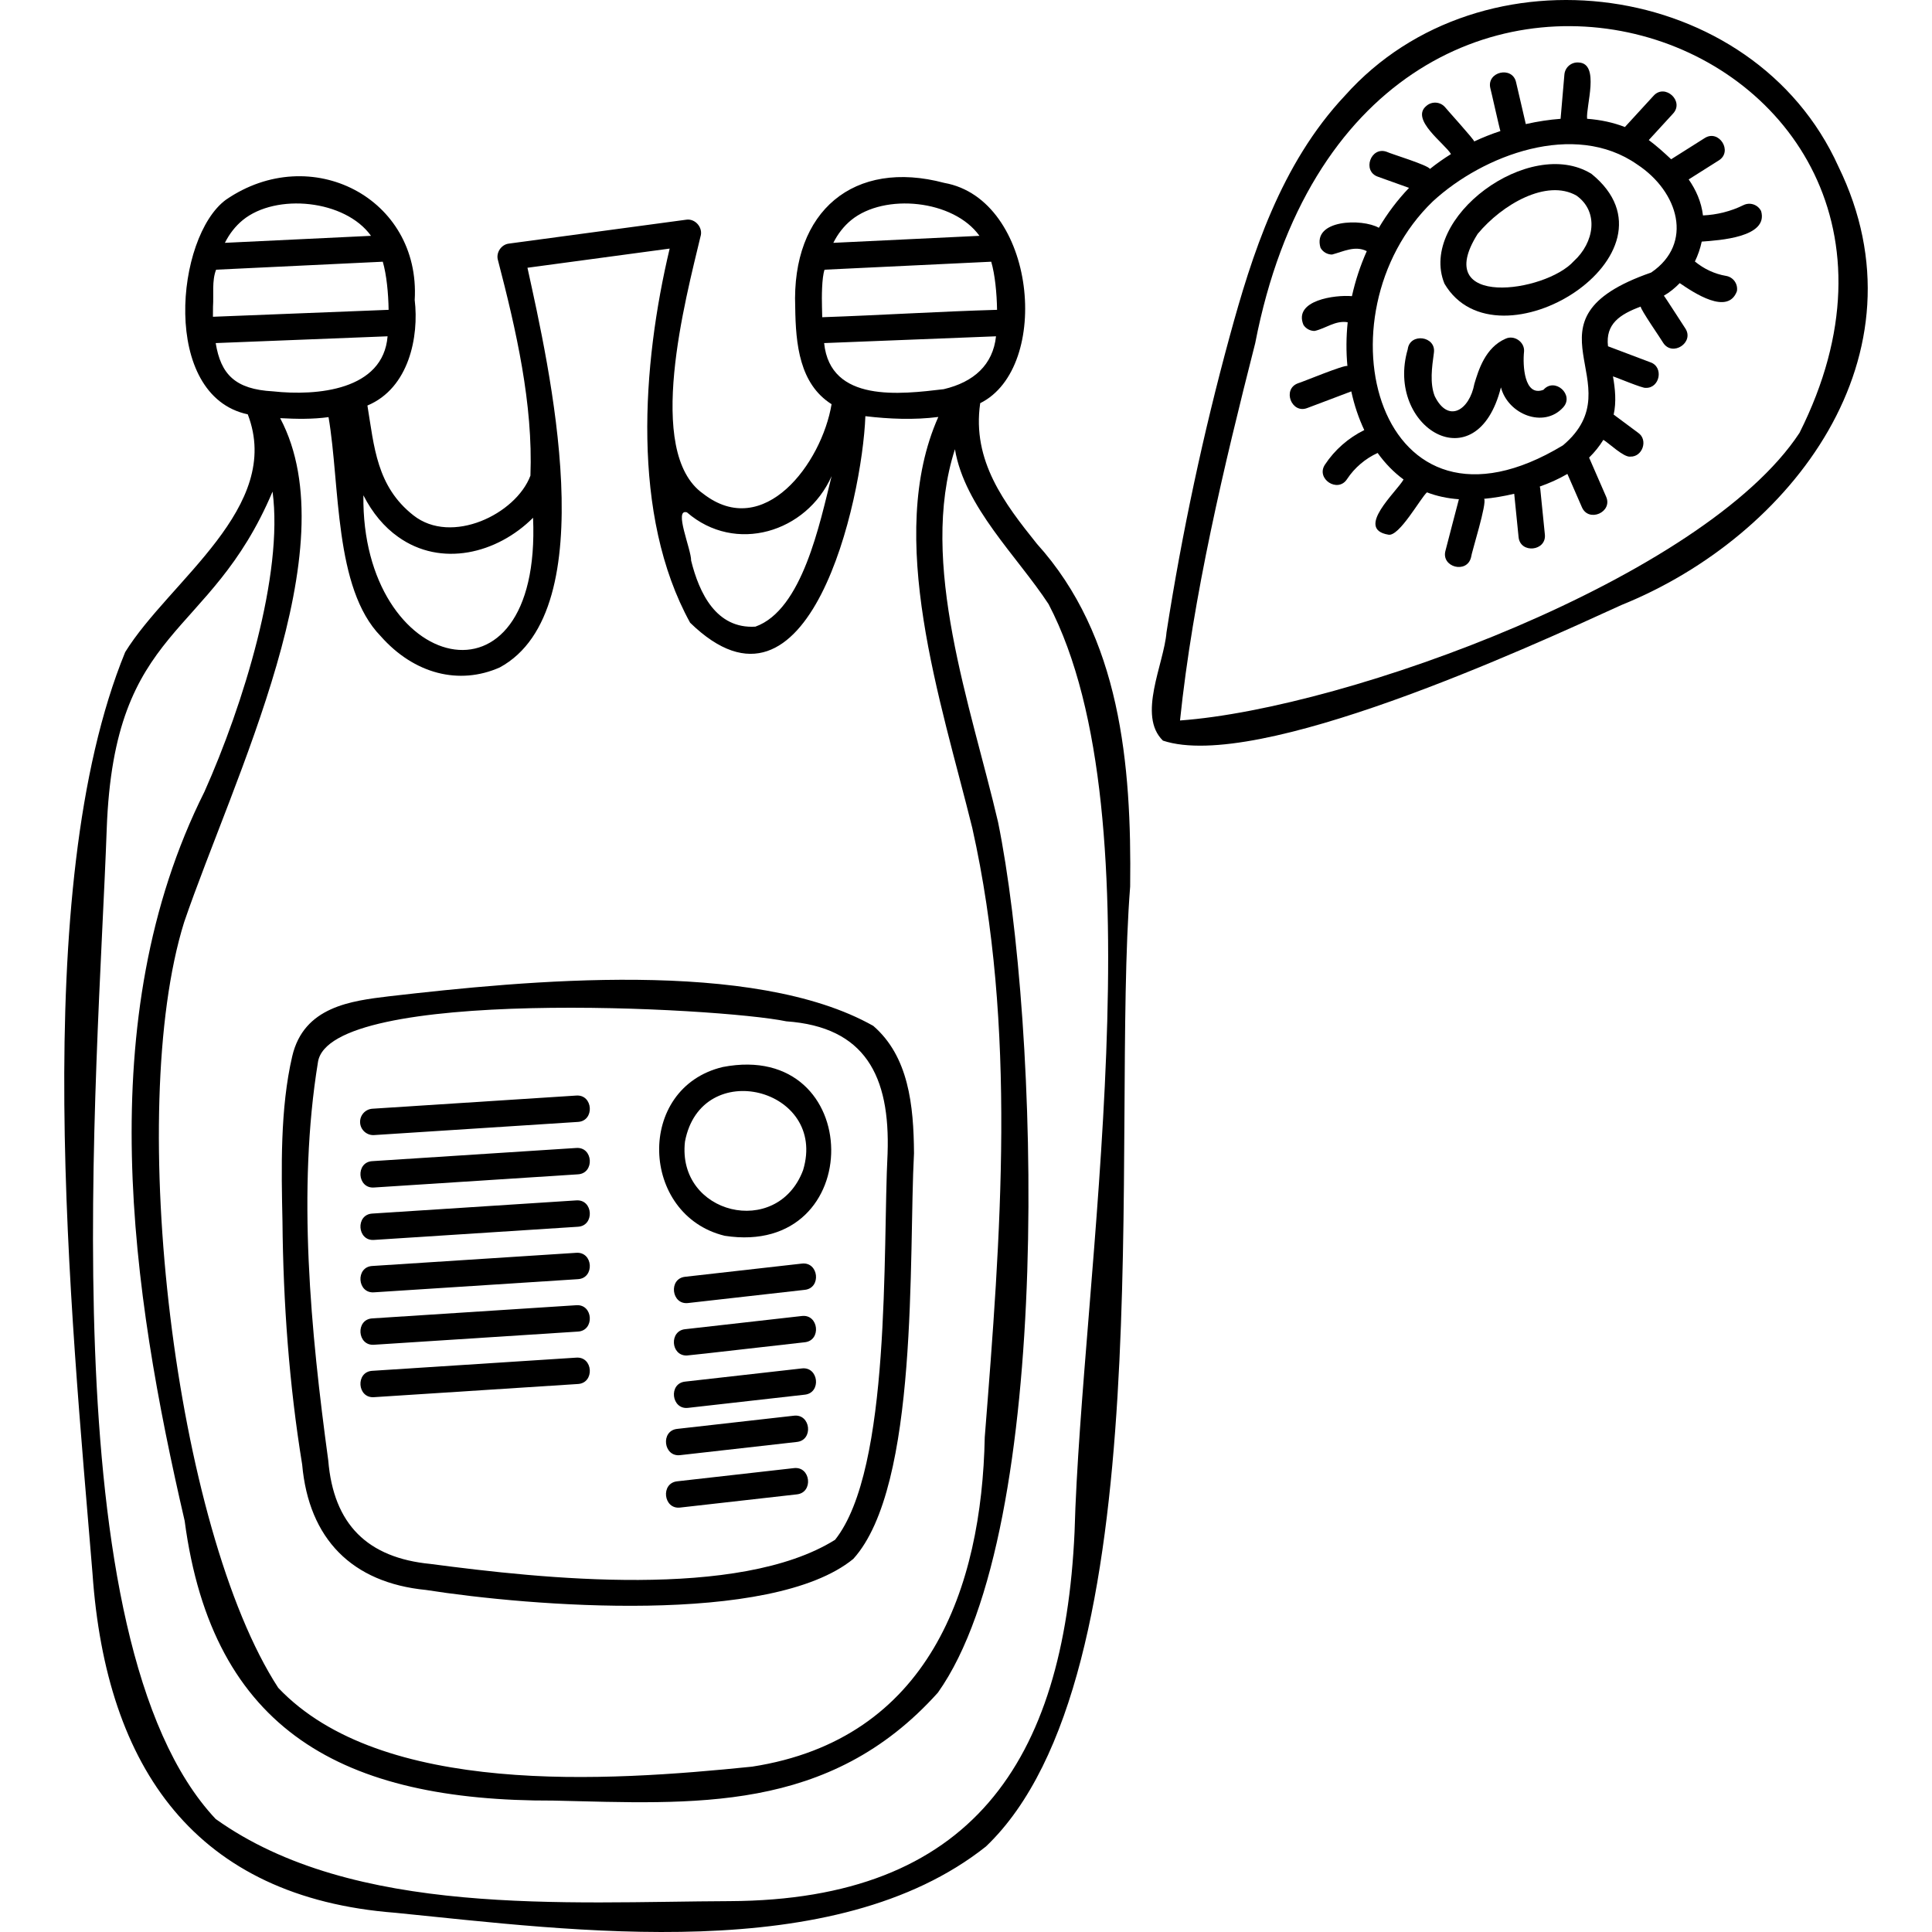 <svg id="Capa_1" enable-background="new 0 0 512 512" height="512" viewBox="0 0 512 512" width="512" xmlns="http://www.w3.org/2000/svg"><g><g><path d="m274.754 144.073c-8.486-10.59-17.229-21.94-14.988-37.227 18.982-9.415 14.901-54.043-9.521-58.377-23.901-6.37-40.497 7.398-39.505 32.886.116 9.934 1.159 20.395 9.637 25.762-2.631 15.707-17.956 36.247-34.061 23.697-15.554-10.992-4.583-51.697-.682-68.111.771-2.334-1.383-4.875-3.819-4.471 0 0-46.942 6.325-46.942 6.325-2.056.232-3.513 2.447-2.898 4.427 4.82 18.518 9.315 38.087 8.596 57.062-3.842 10.231-20.936 18.476-31.007 10.526-9.783-7.678-10.396-18.226-12.194-29.103 11.068-4.621 13.691-18.32 12.532-27.965 1.59-26.996-27.494-42.045-50.018-26.58-13.389 9.83-17.304 51.968 5.778 56.88 9.466 24.612-20.777 44.091-32.486 63.011-25.801 63.05-14.312 175.245-8.661 244.158 3.6 51.741 27.395 85.861 80.264 89.933 47.337 4.717 116.397 14.262 156.509-17.567 47.179-45.001 33.053-188.47 38.217-254.401.406-32.502-2.59-66.354-24.751-90.865zm-24.671-40.933c-11.46 1.357-30.054 3.654-31.678-12.22l45.55-1.796c-.805 7.529-5.869 12.142-13.872 14.016zm-32.25-21.87c-.068-2.471-.064-7.646.679-9.797.002 0 44.173-2.117 44.173-2.117 1.001 3.42 1.484 8.406 1.544 12.752-15.054.427-31.412 1.455-46.331 1.958-.013-.929-.041-1.862-.065-2.796zm7.742-22.941c8.848-7.222 27.167-5.382 33.988 4.169l-38.724 1.856c1.216-2.417 2.789-4.423 4.736-6.025zm-43.524 77.454c12.804 11.1 31.709 5.334 38.335-9.607-3.129 12.482-7.754 35.461-20.192 39.891-10.368.646-14.895-8.872-17.038-17.505.057-2.957-4.715-13.893-1.105-12.779zm-4.583-69.903c-7.318 30.75-10.25 70.7 5.42 99.145 31.523 30.699 45.619-32.565 46.445-54.731 6.318.753 12.934 1.029 19.329.206-14.134 31.755.712 75.346 9.001 108.908 11.878 53.027 7.521 108.156 3.307 161.47-.793 39.984-14.747 80.049-61.645 87.302-38.606 3.954-98.289 7.896-125.587-20.889-27.442-42.181-40.559-152.756-24.949-202.872 13.028-38.15 43.811-98.965 25.456-133.603 4.266.224 8.541.314 12.82-.273 3.091 18.005 1.412 45.336 13.824 58.047 8.889 10.06 20.818 13.045 31.555 8.285 27.927-15.15 13-80.081 7.337-105.917zm-71.933 76.417c11.34 8.084 26.15 4.479 35.732-5.081 2.305 53.484-45.571 41.109-44.963-5.957 2.373 4.653 5.509 8.42 9.231 11.038zm-49.086-61.024c.219-3.183-.337-6.876.82-9.799.003 0 44.173-2.117 44.173-2.117 1.001 3.42 1.484 8.406 1.544 12.752-15.519.613-31.038 1.222-46.557 1.839.01-.892.015-1.783.02-2.675zm7.883-22.944c8.85-7.222 27.167-5.382 33.988 4.169l-38.724 1.856c1.217-2.417 2.79-4.423 4.736-6.025zm-7.169 32.591 45.55-1.796c-1.153 14.283-18.657 15.87-30.36 14.589-10.034-.542-13.842-4.512-15.19-12.793zm227.607 315.055c-2.792 61.144-27.548 97.531-91.322 97.846-43.423.169-99.743 4.335-136.296-21.771-44.417-47.259-31.204-197.041-28.87-262.357 1.973-54.617 27.218-49.786 43.946-89.413 2.943 21.908-7.768 56.541-18.053 79.551-30.215 60.328-19.3 132.555-5.24 193.198 7.396 55.825 42.107 74.319 97.702 74.146 37.028.836 73.033 3.561 101.912-28.608 31.025-43.668 26.825-177.239 15.95-230.689-7.188-30.807-21.149-68.694-11.431-98.825 2.574 15.325 16.459 28.296 24.812 41.042 29.718 56.826 8.718 178.77 6.89 245.88z"/><path d="m103.138 264.025c-10.081 1.215-22.627 2.727-25.697 15.908-3.226 13.845-2.884 29.748-2.582 43.778.197 21.548 1.764 43.205 5.22 64.418 1.761 19.709 13.208 31.319 32.831 33.229 27.452 4.307 91.501 9.525 113.225-8.233 17.48-19.303 14.637-80.556 16.085-107.479-.08-12.766-1.44-25.694-10.798-33.781-31.785-17.933-92.226-11.991-128.284-7.84zm105.258 6.639c20.839 1.481 27.531 14.418 26.823 35.023-1.309 25.365 1.044 83.605-13.919 102.379-25.521 15.934-77.7 10.296-107.222 6.394-16.638-1.614-25.684-10.428-27.086-27.441v.001c-4.659-34.17-8.262-71.625-2.735-105.498 2.859-20.06 106.296-14.567 124.139-10.858z"/><path d="m192.069 327.499c37.979 5.857 37.428-52.026-.512-44.734-23.193 5.521-21.959 39.291.512 44.734zm-10.544-24.962c4.271-22.713 37.877-14.129 31.301 7.57-6.834 18.206-33.499 11.73-31.301-7.57z"/><path d="m95.433 297.54c.119 1.932 1.812 3.397 3.719 3.267l53.976-3.485c4.532-.225 4.084-7.348-.451-6.985l-53.976 3.485c-1.929.124-3.392 1.789-3.268 3.718z"/><path d="m152.677 304.227-53.976 3.486c-4.546.226-4.062 7.352.451 6.985l53.976-3.486c4.511-.221 4.102-7.355-.451-6.985z"/><path d="m152.677 318.118-53.976 3.486c-4.546.226-4.062 7.352.451 6.985l53.976-3.486c4.511-.222 4.102-7.353-.451-6.985z"/><path d="m212.452 334.869-30.844 3.486c-4.524.444-3.702 7.544.787 6.956 0 0 30.844-3.486 30.844-3.486 4.502-.444 3.738-7.532-.787-6.956z"/><path d="m212.452 348.76-30.844 3.486c-4.281.395-3.886 7.074.39 6.978.481.027 30.764-3.488 31.242-3.508 4.501-.444 3.736-7.534-.788-6.956z"/><path d="m210.349 375.18-30.844 3.486c-4.534.444-3.695 7.544.787 6.956l30.844-3.486c4.506-.443 3.73-7.533-.787-6.956z"/><path d="m210.349 389.071-30.843 3.486c-4.525.443-3.705 7.543.785 6.956 0 0 30.845-3.486 30.845-3.486 4.506-.442 3.729-7.536-.787-6.956z"/><path d="m212.453 362.651-30.844 3.485c-4.534.444-3.697 7.542.785 6.956l30.844-3.485c4.509-.443 3.729-7.533-.785-6.956z"/><path d="m152.677 332.01-53.976 3.485c-4.546.226-4.062 7.352.451 6.985l53.976-3.485c4.513-.226 4.099-7.342-.451-6.985z"/><path d="m152.677 345.9-53.976 3.486c-4.546.226-4.062 7.352.451 6.985l53.976-3.486c4.51-.223 4.103-7.348-.451-6.985z"/><path d="m152.677 359.791-53.976 3.486c-4.546.226-4.062 7.352.451 6.985l53.976-3.486c4.51-.224 4.103-7.346-.451-6.985z"/><path d="m487.194 44.123c-22.477-49.773-94.54-59.396-130.743-18.806-17.103 18.168-24.744 42.458-30.562 63.799v-.001c-7.025 25.756-12.645 52.089-16.755 78.471-.67 8.386-7.778 22.038-.941 28.688 24.957 8.299 95.956-24.259 121.529-35.948 45.186-18.237 81.834-66.356 57.472-116.203zm-10.305 70.588c-25.254 38.428-119.85 73.016-164.173 76.223 3.432-32.991 11.634-67.416 19.926-99.976 27.613-142.541 197.691-82.658 144.247 23.753z"/><path d="m421.756 46.077c-16.374-10.175-46.03 11.702-38.964 29.088 13.993 23.836 65.016-7.984 38.964-29.088zm-4.678 23.129c-7.525 8.387-38.033 12.604-25.474-7.231 6.454-7.783 18.238-14.63 26.155-10.155 6.068 4.293 4.733 12.469-.681 17.386z"/><path d="m409.035 103.299c-5.124 1.954-5.535-6.479-5.144-10.177.179-2.493-2.615-4.423-4.882-3.364-5.397 2.326-7.205 8.363-8.286 11.97-1.296 6.963-6.907 10.569-10.503 3.261-1.339-3.401-.749-7.678-.227-11.452.697-4.486-6.393-5.467-6.933-.958-6.022 20.664 18.299 35.524 24.701 10.075 1.891 7.188 11.354 10.93 16.471 5.333 3.09-3.325-2.203-8.104-5.197-4.688z"/><path d="m462.029 54.362c-3.318 1.644-7.028 2.566-10.724 2.73-.434-3.642-1.884-6.805-3.787-9.541l7.944-5.018c3.876-2.369.062-8.401-3.738-5.917 0 0-8.851 5.59-8.851 5.59-2.118-1.986-3.84-3.521-5.928-5.089l6.406-6.989c3.117-3.302-2.142-8.123-5.16-4.729 0 0-7.577 8.266-7.577 8.266-3.037-1.185-6.388-1.912-10.015-2.188-.364-3.242 3.483-14.661-2.23-14.914-1.932-.166-3.621 1.261-3.787 3.188l-1.01 11.736c-2.935.213-6.012.679-9.221 1.396.029-.007-2.586-11.052-2.571-11.067-.962-4.438-7.912-2.822-6.818 1.586.136.387 2.479 10.945 2.661 11.325-2.383.784-4.703 1.706-6.948 2.762.196-.276-7.47-8.71-7.728-9.094-1.272-1.456-3.483-1.602-4.938-.331-4.386 3.572 4.934 10.029 6.516 12.769-1.946 1.21-3.81 2.527-5.586 3.945-.418-1.014-10.399-4.014-11.4-4.528-4.254-1.595-6.658 5.122-2.361 6.59 0 0 8.232 2.948 8.232 2.948-3.067 3.202-5.744 6.763-8.003 10.58-4.449-2.528-17.687-2.214-15.459 5.298.643 1.147 1.833 1.792 3.058 1.792 2.968-.776 6.079-2.465 9.203-.902-1.71 3.829-3.029 7.836-3.934 11.932-4.453-.397-15.547 1.087-12.851 7.606.67 1.043 1.798 1.612 2.951 1.612 2.911-.629 5.535-2.867 8.776-2.303-.401 3.86-.431 7.753-.072 11.611-.592-.498-12.235 4.362-13.081 4.556-4.293 1.544-1.72 8.224 2.469 6.55.082-.042 11.576-4.343 11.639-4.398.796 3.696 1.973 7.14 3.442 10.253-4.181 2.052-7.843 5.246-10.401 9.13-2.547 3.749 3.384 7.685 5.846 3.85 1.97-2.991 4.833-5.423 8.093-6.913 1.994 2.779 4.302 5.143 6.871 7.03-1.756 3.184-12.997 13.121-4.018 14.625 2.861.584 8.524-9.727 10.218-11.218 2.596.998 5.408 1.607 8.464 1.827-.049.077-3.523 13.552-3.557 13.642-1.2 4.365 5.671 6.191 6.775 1.761.127-1.296 4.341-14.534 3.456-15.517 2.517-.233 5.176-.677 7.987-1.335l1.152 11.436c.402 4.534 7.485 3.803 6.964-.702 0 0-1.216-12.066-1.216-12.066-.021-.204-.067-.399-.12-.591 2.366-.826 4.881-1.914 7.313-3.336l3.832 8.79c1.779 4.201 8.286 1.328 6.416-2.797 0 0-4.496-10.317-4.496-10.318 1.479-1.451 2.746-3.035 3.778-4.709 1.398.797 5.391 4.692 7.135 4.445 3.234.124 4.811-4.435 2.091-6.308 0 0-6.496-4.829-6.496-4.829.747-3.341.401-6.846-.186-10.124.878.238 7.911 3.214 8.686 3.042 3.742.129 4.848-5.538 1.237-6.775 0 0-11.237-4.245-11.237-4.245-.706-5.946 3.177-8.476 8.672-10.52-.181.61 5.577 8.876 5.927 9.566 2.441 3.849 8.393-.057 5.867-3.818-.221-.279-5.403-8.418-5.664-8.633 1.561-.892 2.955-2.05 4.21-3.335 3.674 2.513 12.759 8.641 15.152 2.132.325-1.906-.955-3.715-2.861-4.041-3.048-.514-5.898-1.857-8.276-3.824.814-1.669 1.424-3.443 1.811-5.268 4.653-.356 17.724-1.12 15.744-8.074-.855-1.736-2.953-2.449-4.688-1.593zm-24.453 17.864c-36.413 12.645-3.938 29.402-23.368 45.789-49.229 29.785-65.757-34.572-34.485-64.654 13.314-12.274 37.507-21.429 54.149-9.778 11.004 7.23 15.005 20.96 3.704 28.643z"/></g></g></svg>